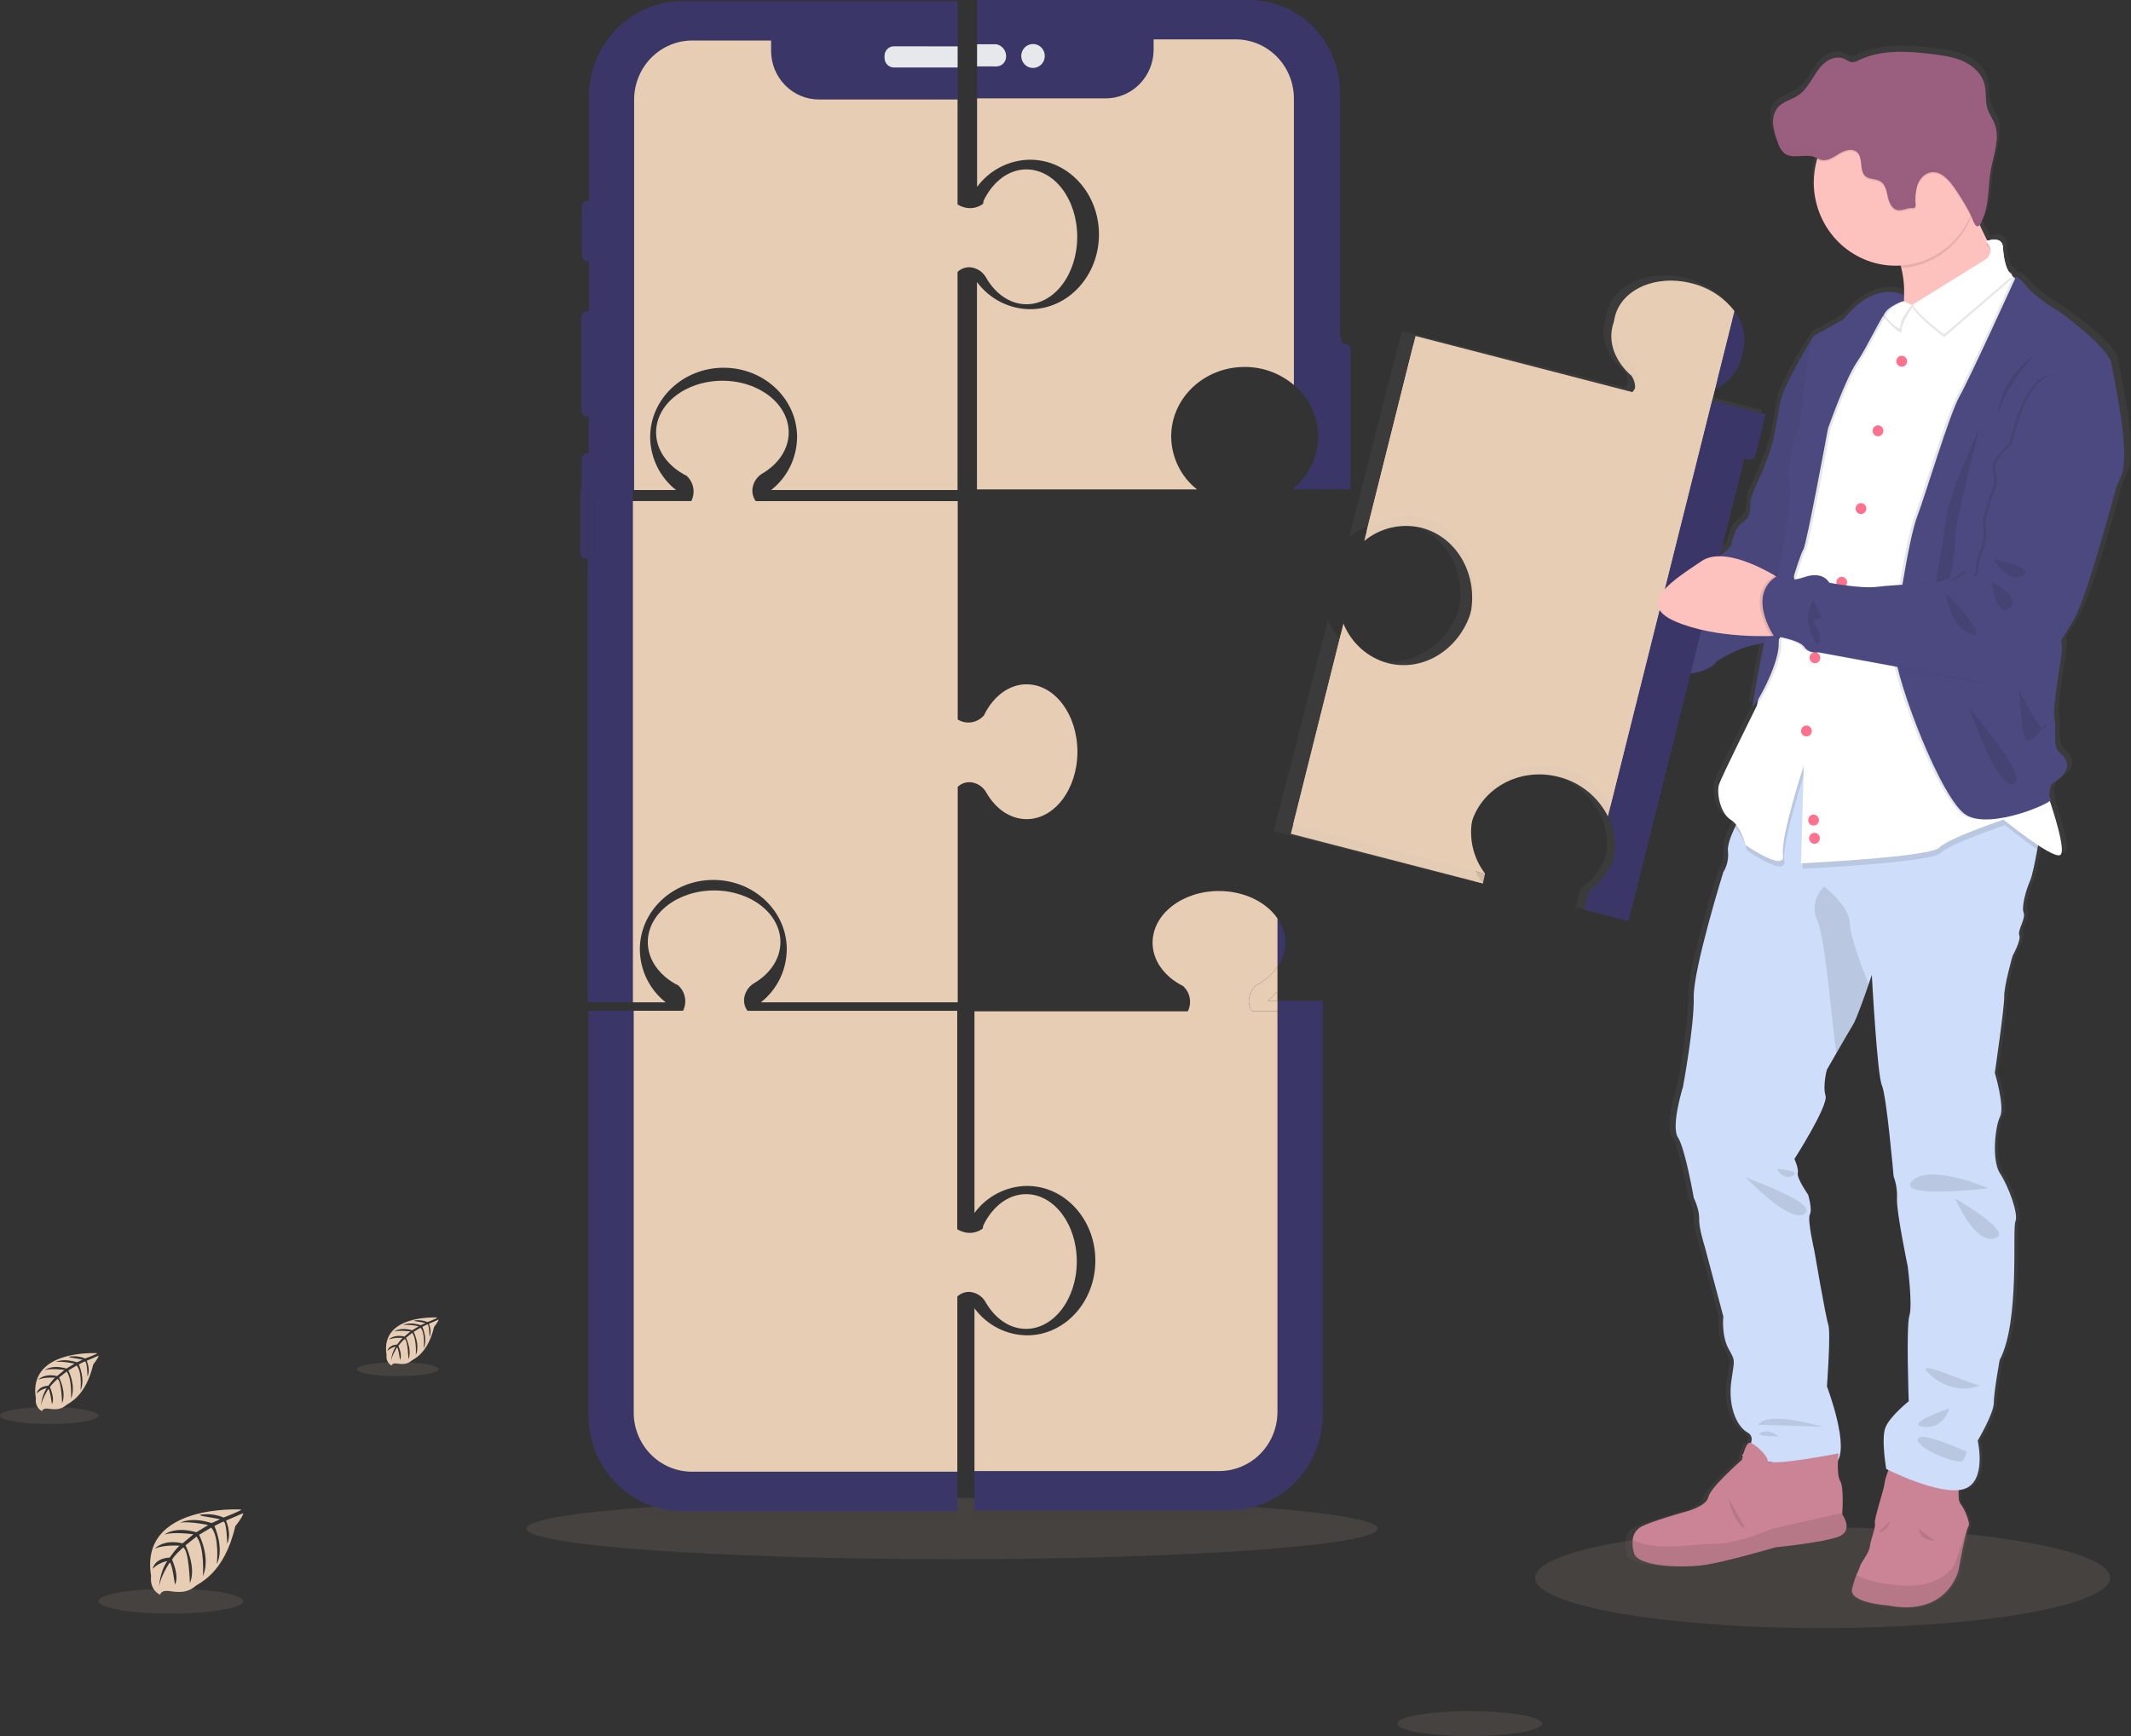 <svg fill="none" height="110" viewBox="0 0 135 110" width="135" xmlns="http://www.w3.org/2000/svg" xmlns:xlink="http://www.w3.org/1999/xlink"><rect x="0" y="0" width="135" height="110" fill="#333333" stroke="none"/><linearGradient id="a"><stop offset="0" stop-color="#808080" stop-opacity=".25"/><stop offset=".54" stop-color="#808080" stop-opacity=".12"/><stop offset="1" stop-color="#808080" stop-opacity=".1"/></linearGradient><linearGradient id="b" gradientUnits="userSpaceOnUse" x1="109.293" x2="109.293" xlink:href="#a" y1="24.366" y2="19.39"/><linearGradient id="c" gradientUnits="userSpaceOnUse" x1="45653.3" x2="45653.3" xlink:href="#a" y1="79959.6" y2="17029.2"/><path d="m115.462 103.158c10.06 0 18.214-1.427 18.214-3.187 0-1.76-8.154-3.187-18.214-3.187-10.059 0-18.213 1.427-18.213 3.187 0 1.76 8.154 3.187 18.213 3.187z" fill="#e6cdb4" opacity=".1"/><path d="m60.316 98.794c14.892 0 26.965-.869 26.965-1.94 0-1.071-12.073-1.94-26.965-1.94s-26.965.869-26.965 1.94c0 1.071 12.073 1.94 26.965 1.94z" fill="#e6cdb4" opacity=".1"/><g fill="#000" opacity=".1"><path d="m62.303 83.144c.588 1.018 1.511 1.674 2.55 1.674 1.774 0 3.217-1.912 3.217-4.273s-1.448-4.257-3.217-4.257c-.835 0-1.597.424-2.168 1.12-.217.267-.4.559-.547.871l-.031.185s-.685.595-1.618.048v-13.841h-13.286c-.107-.143-.178-.311-.206-.489-.028-.178-.013-.36.045-.53.099-.316.314-.582.599-.743 1-.598 1.647-1.536 1.647-2.593 0-1.804-1.881-3.272-4.201-3.272s-4.201 1.463-4.201 3.272c0 .849.418 1.625 1.103 2.207.262.22.549.406.855.555l.018.031c.201.198.334.456.38.736.046.281.003.569-.124.822h-5.992v25.631c0 1.612.629 3.158 1.75 4.297 1.121 1.14 2.64 1.78 4.225 1.78h17.392v-13.601c.142-.137.318-.231.509-.272s.39-.028.574.039c.309.099.569.315.726.603z" opacity=".1"/><path d="m39.942 64.133h2.081c-.506-.395-.916-.902-1.201-1.483s-.435-1.22-.44-1.869c0-2.429 2.084-4.397 4.653-4.397s4.654 1.968 4.654 4.397c-.005.649-.156 1.288-.44 1.869s-.695 1.088-1.201 1.483h12.471v-13.655c.142-.136.319-.229.51-.27.191-.041.389-.029.574.036.312.1.574.318.732.609.587 1.018 1.509 1.674 2.549 1.674 1.774 0 3.217-1.912 3.217-4.271 0-2.359-1.437-4.273-3.217-4.273-.837 0-1.598.425-2.169 1.121-.216.267-.4.559-.547.871l-.029.019c-.205.218-.478.359-.772.399-.294.04-.593-.023-.848-.179v-13.838h-12.792c-.107-.143-.178-.311-.206-.489-.028-.178-.012-.36.046-.53.099-.317.313-.583.599-.743 1-.597 1.645-1.536 1.645-2.593 0-1.804-1.88-3.272-4.199-3.272s-4.201 1.463-4.201 3.272c0 .851.418 1.625 1.102 2.207.262.22.55.407.856.556l.018.03c.201.198.334.456.38.736.046.281.003.569-.124.822h-3.702v-.701h2.733c-.505-.395-.915-.901-1.199-1.481-.284-.58-.435-1.217-.441-1.865 0-2.429 2.084-4.399 4.654-4.399 2.571 0 4.653 1.97 4.653 4.399-.006.649-.158 1.288-.443 1.869-.285.581-.697 1.087-1.204 1.482h11.813v-13.822c.142-.137.319-.231.51-.272.191-.041.39-.028.575.038.311.101.573.319.731.609.587 1.018 1.511 1.674 2.549 1.674 1.774 0 3.217-1.912 3.217-4.273s-1.437-4.271-3.217-4.271c-.837 0-1.598.424-2.169 1.12-.217.266-.4.559-.547.871l-.029.185s-.685.595-1.619.048v-12.892h-17.385c-1.585 0-3.105.64-4.225 1.78-1.121 1.14-1.75 2.686-1.75 4.297v6.579h-.09c-.093 0-.182.038-.248.104s-.103.158-.103.252v3.117c0.0.095.037.185.103.252s.155.105.248.105h.09v3.182h-.118c-.093 0-.183.038-.249.104-.066.067-.103.158-.104.253v5.951c0.0.095.038.185.104.252.066.067.155.104.249.104h.118v2.337h-.097c-.093 0-.182.038-.248.104-.066.067-.103.158-.103.252v1.917h-.077v4.039c-0.0.047.009.093.026.137.018.043.043.083.076.116s.071.059.114.077c.043.018.088.027.135.027h.104v28.102z" opacity=".1"/><path d="m85.404 22.76c0-.095-.037-.186-.103-.253-.066-.067-.155-.105-.248-.105h-.211v-.391h-.115v-15.544c0-.767-.148-1.527-.437-2.236s-.712-1.353-1.245-1.896c-.534-.543-1.167-.973-1.864-1.267-.697-.294-1.444-.445-2.199-.444h-17.236v11.843c.394-.531.903-.963 1.487-1.262.585-.299 1.229-.456 1.883-.46 2.407 0 4.359 2.121 4.359 4.736s-1.952 4.736-4.359 4.736c-.654-.004-1.299-.161-1.883-.46s-1.094-.731-1.487-1.262v13.141h13.942c-.505-.396-.915-.904-1.199-1.486-.284-.581-.434-1.22-.439-1.869 0-2.432 2.079-4.404 4.645-4.404 1.141-.006 2.247.399 3.121 1.144.48.39.868.885 1.134 1.448s.405 1.18.405 1.805c0 .625-.138 1.242-.405 1.805s-.654 1.058-1.134 1.448v.104h3.026v-.011h.562z" opacity=".1"/><path d="m80.776 63.433v-1.558c.063-.094.121-.191.173-.291.205-.38.314-.805.316-1.239-.001-.289-.049-.576-.144-.848-.084-.242-.2-.472-.345-.683-.706-1.033-2.102-1.738-3.711-1.738-2.321 0-4.201 1.463-4.201 3.272 0 .851.418 1.625 1.102 2.207.262.22.55.406.856.556l.018.03c.201.198.334.456.38.736.046.28.003.569-.124.822h-13.516v12.778c.388-.528.891-.958 1.47-1.255.579-.297 1.217-.454 1.865-.459 2.389 0 4.324 2.119 4.324 4.733 0 2.613-1.935 4.734-4.324 4.734-.648-.004-1.287-.162-1.865-.459-.579-.297-1.082-.727-1.47-1.255v10.314h15.509c.976 0 1.912-.394 2.603-1.095.691-.701 1.08-1.652 1.083-2.645v-25.386 25.369c0 .994-.388 1.948-1.08 2.651-.691.703-1.629 1.098-2.607 1.098h-15.509v2.493h16.087c1.585 0 3.105-.64 4.225-1.78 1.121-1.14 1.75-2.686 1.75-4.297v-25.534-.67h-2.866z" opacity=".1"/></g><path d="m43.832 93.251c-.978 0-1.915-.395-2.607-1.098s-1.08-1.657-1.08-2.651v-25.453h-2.866v25.626c0 1.612.629 3.158 1.75 4.297 1.121 1.14 2.64 1.78 4.225 1.78h17.392v-2.493z" fill="#3a3768"/><path d="m61.719 81.918c.312.1.574.318.731.609.588 1.018 1.511 1.674 2.549 1.674 1.774 0 3.217-1.912 3.217-4.273 0-2.361-1.442-4.263-3.211-4.263-.835 0-1.597.424-2.168 1.12-.217.267-.401.559-.547.871l-.031.185s-.685.595-1.618.048v-13.841h-13.286c-.107-.143-.178-.311-.206-.489-.028-.178-.012-.36.046-.53.099-.316.314-.582.599-.743 1-.598 1.647-1.536 1.647-2.593 0-1.804-1.881-3.272-4.201-3.272s-4.201 1.463-4.201 3.272c0 .849.418 1.625 1.103 2.207.262.22.549.406.855.555l.018.031c.201.198.334.456.38.736.046.28.003.569-.124.822h-3.125v25.458c0 .994.388 1.948 1.08 2.651.691.703 1.629 1.098 2.607 1.098h16.815v-11.1c.141-.135.315-.228.504-.269s.386-.029.568.035z" fill="#e6cdb4"/><path d="m37.229 30.999h-.455v.754h.455z" fill="#3a3768"/><path d="m40.095 30.999h-2.487v.754h2.487z" fill="#3a3768"/><path d="m37.609 30.999h-.38v.754h.38z" fill="#3a3768"/><path d="m37.124 35.395h.104v-3.643h-.46v3.286c-0.0.047.009.094.027.138.018.044.044.083.077.117.033.033.072.059.116.077.043.018.089.026.136.025z" fill="#3a3768"/><path d="m40.095 31.752h-2.487v3.286c0 .047-.009.093-.027.137-.018.043-.044.083-.076.116-.033.033-.072.059-.114.077-.043.018-.089.027-.135.027h-.028v28.115h2.867z" fill="#3a3768"/><path d="m37.229 35.395h.028c.046 0.0.092-.009.135-.027.043-.018.082-.044.114-.077.033-.033.059-.073.076-.116.018-.043.027-.09.027-.137v-3.286h-.38z" fill="#3a3768"/><path d="m40.535 60.152c0-2.429 2.084-4.397 4.653-4.397 2.569 0 4.654 1.968 4.654 4.397-.004.65-.154 1.29-.439 1.872-.284.582-.696 1.09-1.202 1.486h12.471v-13.655c.143-.136.319-.229.51-.27.191-.041.389-.029.574.036.312.1.574.318.732.609.587 1.018 1.509 1.674 2.55 1.674 1.774 0 3.217-1.912 3.217-4.271 0-2.359-1.437-4.273-3.217-4.273-.837 0-1.598.425-2.17 1.12-.216.267-.4.559-.547.871l-.029.019c-.205.218-.477.359-.772.399-.294.04-.593-.023-.848-.179v-13.838h-12.792c-.107-.143-.178-.311-.206-.489s-.012-.36.046-.53c.099-.317.313-.583.599-.743 1-.597 1.645-1.536 1.645-2.593 0-1.804-1.88-3.272-4.199-3.272s-4.201 1.463-4.201 3.272c0 .851.418 1.625 1.102 2.207.263.22.55.406.856.556l.018.03c.201.198.334.456.38.736.046.281.002.569-.124.822h-3.702v31.763h2.081c-.507-.396-.918-.904-1.202-1.486-.284-.582-.434-1.222-.439-1.872z" fill="#e6cdb4"/><path d="m37.685 29.031c0-.047-.009-.093-.027-.137s-.044-.083-.076-.116c-.033-.033-.072-.059-.114-.077-.043-.018-.088-.027-.135-.027h-.028v2.325h.38z" fill="#3a3768"/><path d="m37.291 12.721h-.077c-.046 0-.092.009-.134.027-.043.018-.081.044-.114.077-.033.033-.058.072-.076.116-.018.043-.027.09-.027.137v3.116c0.0.095.037.185.103.252.066.067.155.105.248.105h.09v-3.829z" fill="#3a3768"/><path d="m37.187 19.73c-.093 0-.183.037-.249.104-.066.067-.103.158-.104.252v5.951c0.0.095.038.185.104.252.066.067.155.104.249.104h.118v-6.665z" fill="#3a3768"/><path d="m37.305 28.726h-.1c-.093 0-.182.038-.248.104s-.103.158-.103.252v1.968h.46z" fill="#3a3768"/><path d="m37.305 6.143v6.579c.09.003.176.042.239.108.063.066.098.155.098.247v3.117c-0.0.092-.036.18-.098.246s-.148.105-.239.109v3.182h.054c.046 0 .092.009.134.027.043.018.081.044.114.077s.058.072.076.116c.018.043.027.09.027.137v5.951c0 .095-.037.185-.103.252s-.155.104-.248.104h-.057v2.337h.028c.093 0 .183.037.249.104.066.067.103.158.104.252v1.96h2.487v-24.73c0-.994.388-1.948 1.079-2.651.691-.703 1.628-1.098 2.606-1.099h4.996v.651c0 .819.32 1.604.889 2.183.569.579 1.341.904 2.146.904h8.79v-2.038h-4.046c-.157-.001-.306-.064-.417-.176-.111-.112-.174-.264-.176-.424v-.131c0-.16.063-.313.174-.426.111-.113.262-.177.419-.177h4.039v-2.87h-17.389c-1.584.001-3.103.641-4.223 1.781-1.12 1.139-1.749 2.684-1.75 4.295z" fill="#3a3768"/><path d="m37.642 16.193v-3.117c0-.092-.035-.181-.098-.247s-.149-.105-.239-.108v3.826c.09-.004.175-.042.238-.108.063-.066.098-.154.099-.245z" fill="#3a3768"/><path d="m37.713 26.038v-5.951c0-.047-.009-.093-.027-.137s-.043-.083-.076-.116c-.033-.033-.071-.059-.114-.077-.043-.018-.088-.027-.134-.027h-.057v6.665h.054c.046 0.0.092-.009.135-.026.043-.018.082-.044.115-.077s.059-.073.077-.116c.018-.043.027-.09.027-.137z" fill="#3a3768"/><path d="m41.189 27.7c0-2.429 2.084-4.399 4.654-4.399s4.653 1.97 4.653 4.399c-.006.649-.158 1.288-.443 1.869-.285.581-.697 1.087-1.204 1.482h11.812v-13.822c.142-.137.319-.231.51-.272.191-.041.39-.028.575.038.311.101.573.319.731.609.587 1.018 1.511 1.674 2.549 1.674 1.774 0 3.217-1.912 3.217-4.273s-1.437-4.271-3.217-4.271c-.837 0-1.598.424-2.17 1.12-.217.267-.4.559-.547.871l-.029.185s-.685.595-1.619.048v-6.654h-8.785c-.804-.002-1.574-.328-2.141-.907-.568-.579-.886-1.363-.886-2.18v-.651h-4.993c-.484 0-.964.097-1.411.286-.447.189-.854.465-1.196.814-.342.349-.614.762-.798 1.218s-.28.943-.279 1.436v24.73h2.657c-.505-.395-.916-.902-1.2-1.483-.284-.581-.434-1.219-.44-1.868z" fill="#e6cdb4"/><path d="m56.628 2.933c-.157 0-.308.064-.419.177-.111.113-.174.266-.174.426v.136c0.0.16.063.313.174.427.111.113.262.177.419.178h4.039v-1.339z" fill="#e6e8ec"/><path d="m83.961 21.76v9.25h1.034v-9.623h-.559c-.262 0-.475.167-.475.372z" fill="#3a3768"/><path d="m63.124 0h-1.226v2.805h1.226z" fill="#3a3768"/><path d="m63.124 4.207h-1.226v2.026h1.226z" fill="#3a3768"/><path d="m63.124 2.805h-1.226v1.402h1.226z" fill="#e6e8ec"/><path d="m85.207 21.778h-.288v9.22h.639v-8.862c0-.095-.037-.186-.103-.253-.066-.067-.155-.105-.248-.105z" fill="#3a3768"/><path d="m63.123 2.805c.326.075.613.679.613.679v.131s-.288.603-.613.592v2.026h6.924c.805-0 1.577-.326 2.146-.905.569-.579.889-1.365.889-2.183v-.651h5.209c.976.002 1.911.398 2.6 1.1.689.703 1.077 1.655 1.077 2.647v18.156c.48.39.868.885 1.134 1.448.266.563.405 1.18.405 1.805s-.138 1.242-.405 1.805-.654 1.058-1.134 1.448v.104h2.145v-9.146c0-.006.001-.012.004-.018.002-.005.006-.011.01-.015s.009-.007.015-.01c.005-.002.011-.003.017-.003h.72v-15.973c0-.767-.148-1.527-.437-2.236s-.712-1.353-1.245-1.896-1.167-.973-1.864-1.267c-.697-.294-1.444-.445-2.199-.444h-16.162v2.805zm2.32-.014c.147 0 .292.044.414.128s.218.202.275.341.071.291.043.438c-.029.147-.1.282-.204.389-.104.106-.237.178-.382.208-.145.029-.295.014-.431-.043-.136-.057-.253-.155-.335-.28s-.126-.272-.126-.422c0-.201.079-.394.219-.537.14-.142.33-.222.528-.222z" fill="#3a3768"/><path d="m65.261 10.12c2.407 0 4.359 2.121 4.359 4.736s-1.952 4.736-4.359 4.736c-.654-.004-1.299-.161-1.883-.46s-1.094-.731-1.487-1.262v13.141h13.942c-.505-.396-.915-.904-1.199-1.486-.284-.581-.434-1.22-.439-1.869 0-2.433 2.079-4.404 4.645-4.404 1.143-.008 2.252.398 3.129 1.145v-18.156c0-.993-.387-1.945-1.077-2.647-.689-.703-1.625-1.098-2.601-1.1h-5.209v.651c0 .819-.32 1.604-.889 2.183-.569.579-1.341.905-2.146.905h-8.149v5.61c.393-.531.9-.962 1.484-1.261.583-.299 1.226-.457 1.879-.462z" fill="#e6cdb4"/><path d="m63.123 4.207c.157 0.0.309-.061.423-.171.114-.11.182-.261.19-.421v-.131c-.018-.165-.087-.32-.197-.442-.11-.122-.256-.205-.416-.238h-.153v1.402z" fill="#e6e8ec"/><path d="m65.562 4.296c.407-.067.683-.457.617-.871-.066-.414-.449-.695-.856-.627-.407.067-.683.457-.617.871.066.414.449.695.856.627z" fill="#e6e8ec"/><path d="m80.929 62.81v-1.558c.318-.445.489-.981.489-1.53 0-.55-.171-1.085-.489-1.53z" fill="#3a3768"/><path d="m83.795 63.411h-2.867v.67h2.867z" fill="#3a3768"/><path d="m79.772 62.318c-.286.161-.5.427-.599.743-.058.17-.074.353-.046.531.028.178.099.346.207.49h1.595v-.67h-.613c.222-.181.427-.382.613-.602v-1.558c-.305.436-.7.8-1.157 1.066z" fill="#e6cdb4"/><path d="m80.313 63.412h.613v-.602c-.185.219-.391.421-.613.602z" fill="#e6cdb4"/><path d="m81.418 59.725c-.004-.549-.174-1.084-.489-1.53v3.059c.314-.446.484-.98.489-1.529z" fill="#3a3768"/><path d="m83.795 64.082v25.542c0 1.612-.629 3.158-1.75 4.297-1.121 1.14-2.64 1.78-4.225 1.78h-16.087v-2.493h15.509c.978 0 1.915-.395 2.607-1.098.691-.703 1.08-1.657 1.08-2.651v-25.377z" fill="#3a3768"/><path d="m79.173 63.061c.099-.317.313-.583.599-.743.457-.265.852-.628 1.157-1.064v-3.059c-.706-1.033-2.102-1.738-3.711-1.738-2.321 0-4.201 1.463-4.201 3.272 0 .851.418 1.625 1.102 2.207.262.22.55.406.856.556l.018.03c.201.198.334.456.38.736.046.28.003.568-.124.822h-13.516v12.778c.388-.528.891-.958 1.47-1.255.579-.297 1.217-.455 1.865-.459 2.389 0 4.324 2.119 4.324 4.732 0 2.613-1.935 4.734-4.324 4.734-.648-.004-1.287-.162-1.865-.459-.579-.297-1.082-.727-1.47-1.255v10.314h15.509c.976 0 1.912-.394 2.603-1.095.691-.701 1.081-1.652 1.083-2.645v-25.389h-1.59c-.108-.143-.18-.311-.209-.489-.029-.178-.014-.361.044-.531z" fill="#e6cdb4"/><path d="m108.323 24.366c.855-.391 1.487-1.05 1.703-1.895.027-.102.046-.207.059-.312.038-.097.071-.197.098-.298.216-.848-.022-1.725-.586-2.475l-1.12 4.363z" fill="url(#b)"/><path d="m134.176 22.727c-.175-1.042-3.411-3.3-3.411-3.3s-1.429-.779-2.186-1.68c-.484-.574-.636-.567-.682-.489-.031-.02-.067-.033-.104-.036-.031-.022-.06-.042-.087-.065.004-.044-.005-.088-.027-.127-.022-.038-.055-.069-.095-.087-.036-.022-.073-.05-.11-.076-.245-.419-.332-1.013-.361-1.53-.037-.653-.766-.489-1.016-.416-.172-.327-.339-.667-.497-1.007.07-.11.128-.228.174-.351.45-.996.352-2.138.548-3.191.141-.762.435-1.558.377-2.3 0-.017 0-.036 0-.055v.011c-.016-.186-.058-.368-.124-.542-.13-.333-.357-.623-.46-.968-.164-.503-.06-1.058-.196-1.568-.17-.645-.706-1.144-1.313-1.429s-1.282-.383-1.947-.467c-1.663-.212-3.429-.338-4.946.372-.139.084-.298.127-.459.126-.15-.042-.292-.109-.42-.198-.408-.206-.92-.075-1.284.199-.365.274-.613.67-.854 1.053-.24.383-.504.779-.881 1.03-.442.301-1.028.402-1.378.807-.157.192-.256.426-.285.673 0 0 0-.008 0-.011-.002.03-.002.059 0 .089v.072.058.198c.049.381.148.753.295 1.106.071.264.21.504.402.695.533.441 1.379.025 2.022.271.057.02.11.047.164.072 0 .025-.017.05-.024.076-.138.476-.208.97-.207 1.466 0 2.926 2.388 5.298 5.334 5.298.111 0 .22 0 .328-.012.016.058.033.117.046.173.164.647.216 1.317.154 1.982l-.033-.29c-.071-.035-.146-.064-.222-.086-.213-.072-.437-.107-.662-.103-.724-.009-1.815.287-2.98 1.724 0 0-1.486.84-1.922 1.042-.036.022-.065.055-.082.093s-1.987 3.053-2.192 4.214-.46 2.493-.46 2.493-.496 1.505-.816 2.172c-.321.667-.613 1.303-.641 1.593-.027.29.117.926-.496 1.331-.613.405-.766 1.505-.766 1.505s-.307.293-.74.664h-.016l1.602-6.244.286.073c.069.017.141.014.207-.009.067-.023.126-.066.17-.122.03-.038.051-.082.063-.129l.323-1.265.13-.503.026-.103.189-.734-.638-.156-.746-.189-2.108-.541.184-.717.153-.608.964-3.762.153-.606c-.613-.807-1.589-1.463-2.788-1.767-2.314-.584-4.554.366-5.004 2.122-.027.102-.047.207-.06.312-.039.096-.071.195-.097.296-.078.305-.098.622-.061.935.006.051.014.103.023.156.092.485.293.942.587 1.335.207.281.447.535.715.756l.011.034c.114.189.183.402.201.623v.097c-.052.094-.113.182-.184.262l-14.135-3.573-.153.606-3.184 12.443c.415-.325.881-.575 1.379-.74.196-.066.395-.118.598-.156l.072-.013c.57-.094 1.153-.07 1.713.072 1.786.452 3.021 1.999 3.251 3.819.03.23.043.462.038.694-.004.296-.035.59-.092.88-.766 2.365-3.119 3.795-5.405 3.216-.641-.164-1.235-.477-1.738-.913s-.899-.985-1.158-1.603l-.153.608-3.285 12.77 12.519 3.166.135-.612h.02c-.371-.467-.64-1.009-.789-1.59-.149-.581-.175-1.187-.075-1.779 0-.02.012-.039.02-.059.015-.045.032-.089.049-.132.086-.213.188-.419.306-.616.061-.101.126-.2.195-.295.043-.059.087-.117.133-.173.22-.272.472-.515.749-.726l.089-.065c.101-.073.205-.143.306-.209.063-.037.127-.075.192-.109.741-.398 1.57-.599 2.408-.584.403.005.804.058 1.195.156 1.208.295 2.263 1.041 2.955 2.09.092.141.176.286.252.436.225.445.372.927.433 1.424.048.397.038.798-.03 1.192-.298.872-.867 1.62-1.621 2.133l-.154.586h.017l-.023.017-.153.584 2.859.723 4.049-15.747c1.093-.129 1.652-.623 1.652-.695s1.313-.812 2.041-1.014c.361-.1.78-.171 1.112-.243-.392 1.981-.766 3.896-.732 4.008.01.044.081-.025.188-.174-.01.058-.015.116-.014.174 0 .03.042.008.095-.053l-.007.037s-2.274 4.474-2.452 4.987c-.177.513.043 1.825.743 2.26.136.087.257.196.359.323l-.083.167c-.26.538-.492 1.136-.45 1.508.054.471-.054.947-.307 1.346 0 0-1.968 6.188-1.924 7.969s-.7 5.689-.7 5.689-.809 2.518-.328 3.235c.481.717 1.028 3.844 1.028 3.844s.372.717.349 1.325c-.023.608.351 1.714.351 1.714l1.226 4.494s-.132 1.195.328 2.041c.459.846.415.586.196 2.063-.219 1.477.263 2.844 1.049 3.272.307.168.322.425.227.676-.201-.079-.368.343-.467.684l-.101.098.067.017c-.043.156-.067.287-.067.287s-2.055 1.738-2.187 2.367c-.131.63-1.575.955-1.575.955s-2.186.608-2.757.912c-.164.076-.306.193-.411.341-.106.148-.173.321-.193.502-.026.286.001.575.08.851.217.89 3.278.977 4.749.739 1.471-.238 4.503-1.108 4.503-1.108s3.193-.312 4.137-.695c.943-.383.196-1.39.196-1.39s0-.033 0-.093c.023-.363.089-1.68-.138-2.026-.17-.268-.166-.935-.141-1.359.639-1.169-.732-4.675-.732-4.675s.262-3.428.087-3.93-.919-4.756-.919-4.756-.46-1.932-.284-2.258-.11-1.261-.11-1.261-.749-1.039-.682-1.367c.067-.327-.219-.912-.219-.912s2.231-3.388 2.033-4.017c-.198-.629.089-1.65.089-1.65s.28-.48.613-1.055c.413-.704.919-1.547 1.085-1.811.214-.335.73-1.761 1.018-2.582.123-.349.206-.589.206-.589s.349 6.389.655 7.036c.307.647.766 5.798.766 5.798.17.457.245.945.22 1.434-.043.802.7 4.299.7 4.299s.328 2.475.109 3.126c-.22.651-.043 5.454-.043 5.454s-1.203.935-1.51 1.65c-.306.715.043 2.671.043 2.671l.141.067c-.112.272-.196.555-.249.845-.043.413-.701 2.281-.635 2.542.066.26-.283 1.064-.328 1.476-.044.411-.589 1.021-.634 1.239-.069.195-.149.386-.24.572-.119.285-.214.581-.284.881-.219.914 2.383 1.065 2.383 1.065 3.848.717 4.548-2.215 4.548-2.215s.481-2.606.656-2.805c.022-.037.035-.078.04-.121.005-.043.001-.086-.011-.127-.1-.443-.288-.861-.554-1.226-.123-.145-.131-.517-.111-.851.112-.011.222-.032.33-.062 1.552-.455.919-3.084.919-3.084s1.049-1.736 1.049-2.409c0-.673.373-2.736.373-2.736 1.334-2.433.809-8.338 1.028-8.817s-.46-2.258-1.007-3.062-.328-2.975 0-3.604c.328-.63-.328-2.805-.328-2.805s.635-4.207.613-4.865c-.021-.658.547-2.584.547-2.584s.569-.999.437-1.303c-.132-.304.436-1.091.285-1.434-.152-.343.13-1.412.415-2.041.146-.323.326-1.211.46-2.001.015-.087.03-.174.044-.26.637.41 1.226.715 1.434.633.391-.156-.231-2.182-.657-3.444.073-.056.104-.098.073-.117-.262-.174.029-.957.029-.957 1.546-.926 1.021-1.621.526-2.026-.495-.405-.175-1.558-.322-2.026s.176-2.576.438-4.111c.055-.334.052-.674-.007-1.007.28-.435.57-.89.824-1.31.873-1.448 2.739-8.338 2.739-8.338l-.012-.036c.183-.366.319-.664.392-.862.566-1.496-.484-6.015-.658-7.061zm-13.587-3.967.04-.019v.033zm-8.483 73.918c-.096.001-.19-.018-.278-.056z" fill="url(#c)"/><path d="m95.908 42.456c1.261.486 4.192.539 5.494.539h.641l.835-1.73-.835-1.441s-.766-.215-1.784-.402c-1.501-.274-3.556-.489-4.535.128-1.642 1.033-1.458 2.272.184 2.906z" fill="#fec2be"/><path d="m101.401 42.995h.64l.835-1.73-.833-1.441s-.766-.215-1.784-.402c.826.617 2.812 1.96 1.142 3.573z" fill="#000" opacity=".1"/><path d="m115.231 21.766-.368-.433s-1.898 3.054-2.097 4.207-.46 2.478-.46 2.478-.481 1.499-.793 2.161c-.313.662-.595 1.296-.622 1.585-.028.288.113.922-.483 1.326s-.735 1.499-.735 1.499-2.155 2.132-3.288 2.182c-1.134.05-4.391.634-4.278 1.211s-1.359.921-1.955 1.066c-.596.145 3.83 1.87 1.247 4.092 0 0 1.643.346 1.813.748.17.402 1.898-.229 1.898-.229s.369-.894 1.644-.952c1.275-.058 1.926-.634 1.926-.72s1.274-.807 1.991-1.008c.718-.201 1.643-.288 1.672-.491.029-.203 4.25-18.729 4.25-18.729z" fill="#4c4981"/><path d="m115.231 21.766-.368-.433s-1.898 3.054-2.097 4.207-.46 2.478-.46 2.478-.481 1.499-.793 2.161c-.313.662-.595 1.296-.622 1.585-.028.288.113.922-.483 1.326s-.735 1.499-.735 1.499-2.155 2.132-3.288 2.182c-1.134.05-4.391.634-4.278 1.211s-1.359.921-1.955 1.066c-.596.145 3.83 1.87 1.247 4.092 0 0 1.643.346 1.813.748.17.402 1.898-.229 1.898-.229s.369-.894 1.644-.952c1.275-.058 1.926-.634 1.926-.72s1.274-.807 1.991-1.008c.718-.201 1.643-.288 1.672-.491.029-.203 4.25-18.729 4.25-18.729z" fill="#000" opacity=".05"/><path d="m119.644 101.73c3.739.714 4.42-2.205 4.42-2.205s.467-2.593.637-2.788c.021-.037.035-.078.04-.12.005-.042.001-.085-.011-.126-.098-.44-.281-.855-.539-1.222-.233-.281-.043-1.448-.043-1.448l-4.334-1.124s-.383.885-.425 1.296c-.041.411-.68 2.269-.613 2.529.068.26-.275 1.058-.318 1.469s-.573 1.016-.613 1.231c-.067.195-.145.385-.235.57-.115.284-.207.578-.275.877-.219.907 2.309 1.058 2.309 1.058z" fill="#ca8496"/><path d="m119.644 101.73c3.739.714 4.42-2.205 4.42-2.205s.467-2.593.637-2.788c.021-.037.035-.078.04-.12.005-.042.001-.085-.011-.126l-.901 2.624s-.743 1.577-3.505 1.341c-1.572-.136-2.346-.432-2.721-.663-.115.285-.207.578-.276.878-.211.908 2.317 1.059 2.317 1.059z" fill="#000" opacity=".1"/><path d="m122.555 97.624s-.935.022-.999-.756z" fill="#000" opacity=".1"/><path d="m93.481 55.209.593.154-.13.612-.55-.142z" fill="#e6cdb4"/><path d="m93.481 55.209.593.154-.13.612-.55-.142z" fill="#000" opacity=".1"/><path d="m111.078 26.695-.182.731.619.16.183-.731z" fill="#3a3768"/><path d="m108.299 25.975-.183.731 2.053.531.183-.731z" fill="#3a3768"/><path d="m110.351 26.508-.183.731.726.188.183-.731z" fill="#3a3768"/><path d="m108.331 25.88c-.049.023-.097.048-.144.069l.119.031-.184.731-.908-.235c-.069-.166-.097-.346-.08-.525.016-.179.076-.351.173-.501.173-.284.448-.488.766-.57.195-.057.385-.129.569-.215z" fill="#e6cdb4"/><path d="m110.498 29.036.278.073c.044.012.091.014.137.007s.09-.022.129-.046c.04-.024.075-.056.102-.094.028-.038.048-.081.059-.126l.31-1.259-.613-.156z" fill="#3a3768"/><path d="m110.287 22.777c-.211.842-.826 1.498-1.656 1.886l1.088-4.348c.551.747.782 1.621.568 2.462z" fill="#3a3768"/><path d="m110.112 28.936c-.089-.024-.167-.082-.214-.164s-.061-.178-.038-.27l.315-1.261-2.053-.531-6.261 25.017c.455.901.57 1.941.325 2.923-.246.982-.836 1.839-1.66 2.409l-.146.583 2.778.725 7.341-29.326z" fill="#3a3768"/><path d="m109.86 28.503c-.023.092-.009.189.038.27s.124.14.214.164l.386.1.402-1.605-.725-.189z" fill="#3a3768"/><path d="m107.306 25.449c.174-.283.448-.487.766-.57.194-.057.383-.129.567-.215l1.089-4.348c-.682-.881-1.637-1.501-2.71-1.758-2.248-.583-4.427.363-4.863 2.111-.207.824.01 1.68.533 2.415.2.279.433.532.694.753l.011.034c.147.243.214.528.19.812-.023.284-.136.554-.322.768l-13.737-3.558-3.099 12.385c.503-.414 1.093-.705 1.724-.849s1.286-.139 1.915.017c2.315.6 3.677 3.14 3.043 5.672s-3.018 4.101-5.333 3.509c-.627-.168-1.208-.482-1.696-.916-.488-.434-.871-.978-1.118-1.588l-3.182 12.709 12.168 3.149c-.395-.509-.67-1.104-.805-1.738-.135-.634-.126-1.291.026-1.921.59-2.353 3.086-3.74 5.577-3.095.665.166 1.287.474 1.825.905s.978.974 1.292 1.593l6.262-25.017-.899-.235c-.071-.165-.1-.345-.086-.524.015-.179.073-.352.169-.503z" fill="#e6cdb4"/><path d="m108.304 25.98.027-.1c-.048.023-.095.048-.144.07z" fill="#e6cdb4"/><g fill="#000" opacity=".1"><path d="m111.082 26.7-.724-.189-2.052-.531.026-.1.307-1.217c-.184.086-.374.158-.569.215-.318.082-.593.286-.766.57-.045.078-.083.161-.113.246.03-.085.067-.168.112-.246.174-.283.448-.487.766-.57.194-.057.383-.129.566-.215l1.09-4.348c-.682-.881-1.638-1.501-2.711-1.758-2.247-.583-4.426.363-4.862 2.111-.207.824.01 1.68.533 2.415.2.279.433.532.694.753l.011.034c.147.243.214.528.19.812-.023.284-.136.554-.322.768l-13.737-3.558-3.099 12.385c.503-.414 1.093-.705 1.725-.85.632-.144 1.288-.138 1.917.018 2.315.6 3.677 3.14 3.043 5.672s-3.018 4.101-5.333 3.509c-.627-.168-1.208-.482-1.696-.916-.488-.434-.871-.978-1.118-1.588l-3.182 12.709 12.168 3.149c-.395-.509-.67-1.104-.805-1.738-.135-.634-.126-1.291.026-1.921.59-2.353 3.086-3.74 5.577-3.095.665.166 1.287.474 1.825.905s.978.974 1.292 1.593c.456.901.571 1.941.326 2.923-.246.982-.836 1.839-1.66 2.409l-.146.583 2.778.725 7.34-29.326.278.073c.045.012.091.014.137.008s.09-.022.129-.047c.04-.024.075-.056.102-.093.028-.038.048-.081.059-.126l.31-1.265.182-.731zm-2.825-.779c-.023.011-.046.023-.069.033zm-1.042.559.909.235z" opacity=".1"/><path d="m110.287 22.777c.21-.841-.022-1.714-.568-2.462l-1.088 4.348c.835-.388 1.449-1.046 1.656-1.886z" opacity=".1"/></g><path d="m111.229 26.092-.183.731.619.16.183-.731z" fill="#3a3768"/><path d="m108.449 25.373-.183.731 2.054.532.183-.731z" fill="#3a3768"/><path d="m110.502 25.903-.183.731.726.188.183-.731z" fill="#3a3768"/><path d="m108.482 25.276-.144.07.118.03-.182.736-.909-.235c-.07-.165-.098-.346-.082-.525.016-.179.076-.352.174-.502.174-.283.448-.488.766-.57.194-.057.384-.129.567-.215z" fill="#e6cdb4"/><path d="m110.649 28.433.278.072c.045.012.093.015.139.009.046-.006.091-.022.131-.046s.075-.056.103-.094.048-.081.059-.128l.316-1.259-.613-.156z" fill="#3a3768"/><path d="m110.44 22.175c-.21.84-.824 1.496-1.656 1.884l1.089-4.348c.549.747.78 1.621.567 2.464z" fill="#3a3768"/><path d="m110.264 28.332c-.045-.012-.087-.032-.123-.06-.037-.028-.068-.063-.092-.104-.023-.04-.039-.085-.045-.132-.007-.046-.004-.094.007-.139l.307-1.259-2.044-.528-6.26 25.014c.456.901.572 1.941.326 2.923s-.836 1.839-1.661 2.408l-.145.583 2.779.72 7.339-29.326z" fill="#3a3768"/><path d="m110.011 27.898c-.011.045-.014.093-.007.139.006.046.022.091.045.132s.055.076.091.104c.037.028.079.049.124.06l.385.1.404-1.607-.726-.187z" fill="#3a3768"/><path d="m107.457 24.843c.174-.283.448-.488.766-.57.194-.057.384-.129.567-.215l1.088-4.348c-.681-.881-1.636-1.5-2.709-1.758-2.249-.581-4.426.363-4.864 2.113-.205.823.011 1.678.535 2.414.2.279.433.533.694.754l.01.033c.147.243.214.528.19.812-.023.284-.136.554-.321.768l-13.739-3.556-3.104 12.384c.504-.415 1.095-.706 1.727-.85s1.289-.137 1.919.02c2.313.598 3.677 3.138 3.043 5.672s-3.02 4.1-5.341 3.502c-.626-.169-1.206-.483-1.694-.918-.487-.435-.87-.978-1.116-1.588l-3.181 12.709 12.166 3.151c-.394-.51-.669-1.104-.804-1.738s-.125-1.291.027-1.921c.588-2.355 3.086-3.74 5.577-3.095.666.166 1.29.475 1.828.907.539.432.979.978 1.292 1.598l6.26-25.014-.909-.235c-.07-.166-.098-.348-.082-.528.016-.18.076-.353.174-.504z" fill="#e6cdb4"/><path d="m108.456 25.377.025-.101c-.048.023-.095.048-.143.07z" fill="#e6cdb4"/><path d="m106.304 72.081c.459.712.998 3.826.998 3.826s.362.712.341 1.318c-.022.606.34 1.714.34 1.714l1.19 4.474s-.129 1.189.319 2.026c.447.837.403.583.191 2.052-.211 1.47.255 2.831 1.019 3.272.765.441-.34 1.448-.34 1.448s4.888 1.34 5.908.519-.532-4.885-.532-4.885.256-3.414.086-3.911-.893-4.732-.893-4.732-.446-1.925-.276-2.249c.17-.324-.106-1.247-.106-1.247s-.723-1.038-.658-1.362c.064-.324-.213-.907-.213-.907s2.163-3.381 1.971-4.016c-.191-.634.085-1.642.085-1.642l.603-1.05c.403-.701.89-1.541 1.054-1.803.209-.333.711-1.752.992-2.57l.199-.586s.34 6.355.637 7.003c.297.648.743 5.766.743 5.766.166.456.238.941.213 1.426-.043.799.68 4.279.68 4.279s.319 2.464.106 3.117c-.213.653-.043 5.426-.043 5.426s-1.169.935-1.466 1.643c-.297.707.043 2.649.043 2.649s3.4 1.73 4.903 1.276.891-3.07.891-3.07 1.021-1.728 1.021-2.398c0-.67.371-2.716.371-2.716 1.296-2.42.786-8.298.998-8.773.213-.475-.447-2.249-.977-3.048s-.319-2.961 0-3.584c.319-.623-.328-2.791-.328-2.791s.613-4.193.595-4.842c-.019-.648.531-2.571.531-2.571s.552-.994.425-1.298c-.128-.304.424-1.08.275-1.426-.148-.346.129-1.403.405-2.026.141-.321.317-1.206.46-1.99.13-.746.226-1.402.226-1.402l-3.507-2.875-8.754-2.337-3.293-1.08-3.209 5.142c-.227.375-.435.761-.624 1.158-.253.534-.478 1.13-.438 1.501.053.468-.052.941-.297 1.34 0 0-1.914 6.158-1.871 7.932.043 1.773-.68 5.661-.68 5.661s-.786 2.506-.314 3.221z" fill="#ceddf9"/><path d="m119.244 21.982c.134-.056 9.378-3.939 8.104-4.711-.755-.458-1.685-2.4-2.322-3.919-.445-1.061-.746-1.917-.746-1.917s-7.419-1.34-4.764 3.285c.419.709.734 1.477.936 2.278.757 3.151-1.147 4.926-1.208 4.983z" fill="#fec2be"/><path d="m119.516 14.72c.419.709.734 1.477.936 2.278.942-.067 1.847-.393 2.619-.945.772-.552 1.381-1.307 1.762-2.185.073-.168.138-.34.193-.516-.445-1.061-.746-1.917-.746-1.917s-7.419-1.34-4.764 3.285z" fill="#000" opacity=".1"/><path d="m114.905 11.565c0 1.334.498 2.619 1.393 3.594.895.976 2.12 1.57 3.428 1.663 1.309.093 2.604-.322 3.623-1.161 1.02-.839 1.688-2.041 1.871-3.362.183-1.321-.133-2.664-.885-3.757s-1.883-1.856-3.166-2.134c-1.283-.278-2.622-.051-3.747.635-1.125.686-1.952 1.781-2.315 3.063-.134.475-.202.966-.202 1.46z" fill="#fec2be"/><path d="m109.904 52.424c.542.502.751 1.457.751 1.457s2.551 1.772 2.381.648c-.17-1.124 1.317-5.663 1.317-5.663l-.17 6.182s8.159-.39 8.755-.994 4.08-1.764 4.08-1.764 1.072.871 2.047 1.532c.13-.746.226-1.403.226-1.403l-3.507-2.875-8.754-2.337-3.293-1.08-3.209 5.142c-.227.374-.435.759-.624 1.155z" fill="#000" opacity=".1"/><path d="m109.636 51.936c.68.432.934 1.599.934 1.599s2.55 1.772 2.38.648 1.317-5.663 1.317-5.663l-.17 6.182s8.16-.386 8.753-.994c.593-.608 4.08-1.772 4.08-1.772s3.018 2.464 3.57 2.247-.977-4.408-.977-4.408l-1.571-24.551s.425-7.305-.213-7.566c-.098-.041-.189-.098-.268-.17-.42-.383-.545-1.163-.582-1.817-.041-.779-1.062-.39-1.062-.39l.595.779-5.266 3.257-.046.028c-.205-.11-.417-.207-.633-.291-.46-.182-1.086-.354-1.492-.184-.227.117-.42.294-.558.511-.3.459-.541.956-.717 1.477l-1.907 3.283s-.978 4.363-.978 4.539-.297 4.15-.637 4.581c-.34.432-.681 2.593-.553 3.241.127.648-.213 3.07-.213 3.07-1.402 1.167-2.124 5.142-2.124 5.142s-2.215 4.457-2.39 4.971c-.175.514.048 1.823.728 2.249z" fill="#fff"/><path d="m121.156 19.489c.516.779 2.008 1.87 2.008 1.87l4.307-3.701c-.42-.383-.545-1.163-.582-1.819-.041-.779-1.062-.388-1.062-.388l.124.156c.059.078.102.167.125.263.022.096.025.195.008.291-.018.097-.055.188-.11.269-.055.081-.126.149-.208.2z" fill="#000" opacity=".1"/><path d="m121.156 19.317c.516.779 2.008 1.87 2.008 1.87l4.307-3.701c-.42-.383-.545-1.163-.582-1.817-.041-.779-1.062-.39-1.062-.39l.124.156c.059.077.102.167.125.262.022.095.025.195.008.291-.018.097-.055.188-.11.269s-.126.149-.208.2z" fill="#fff"/><path d="m119.164 19.899c.556.676 1.345 1.444 1.308 1.06-.036-.385.471-1.234.794-1.614-.505-.163-1.049-.147-1.544.044-.228.117-.42.293-.558.511z" fill="#000" opacity=".1"/><path d="m119.08 19.639c.556.678 1.343 1.444 1.307 1.061-.037-.383.418-1.008.741-1.389-.459-.182-1.085-.354-1.492-.182-.227.116-.419.292-.556.51z" fill="#fff"/><path d="m120.472 23.236c.188 0 .341-.155.341-.346 0-.191-.153-.346-.341-.346-.187 0-.34.155-.34.346 0 .191.153.346.34.346z" fill="#ff718d"/><path d="m117.894 32.572c.188 0 .34-.155.34-.346 0-.191-.152-.346-.34-.346s-.34.155-.34.346c0 .191.152.346.34.346z" fill="#ff718d"/><path d="m114.977 42.024c.188 0 .34-.155.34-.346 0-.191-.152-.346-.34-.346s-.34.155-.34.346c0 .191.152.346.34.346z" fill="#ff718d"/><path d="m114.891 52.31c.188 0 .34-.155.34-.346s-.152-.346-.34-.346-.34.155-.34.346.152.346.34.346z" fill="#ff718d"/><path d="m118.971 27.644c.188 0 .34-.155.34-.346 0-.191-.152-.346-.34-.346s-.34.155-.34.346c0 .191.152.346.34.346z" fill="#ff718d"/><path d="m116.676 37.24c.188 0 .34-.155.34-.346s-.152-.346-.34-.346-.34.155-.34.346.152.346.34.346z" fill="#ff718d"/><path d="m114.438 46.663c.187 0 .34-.155.34-.346 0-.191-.153-.346-.34-.346-.188 0-.341.155-.341.346 0 .191.153.346.341.346z" fill="#ff718d"/><path d="m114.948 53.463c.188 0 .34-.155.34-.346 0-.191-.152-.346-.34-.346s-.34.155-.34.346c0 .191.152.346.34.346z" fill="#ff718d"/><path d="m127.471 17.696s-.057-.519.679.376c.735.894 2.125 1.671 2.125 1.671s3.145 2.249 3.315 3.285 1.189 5.534.651 7.031c-.537 1.498-4.65 8.675-4.65 8.675s1.073 1.298.823 2.825c-.25 1.527-.567 3.631-.426 4.092.141.461-.17 1.613.307 2.017.476.404.991 1.091-.511 2.016 0 0-.283.779-.029.952.255.173-3.767 1.959-5.362 1.008-1.595-.951-4.443-8.558-4.504-10.258-.062-1.7.877-7.324 1.388-8.645.51-1.321 2.04-6.484 2.692-7.636.651-1.152 3.502-7.408 3.502-7.408z" fill="#000" opacity=".1"/><path d="m127.64 17.696s-.057-.519.68.376c.737.894 2.125 1.671 2.125 1.671s3.145 2.249 3.315 3.285 1.189 5.534.652 7.031c-.538 1.498-4.647 8.675-4.647 8.675s1.072 1.298.822 2.825c-.249 1.527-.567 3.631-.426 4.092.141.461-.17 1.613.307 2.017.476.404.991 1.091-.51 2.016 0 0-.284.779-.029.952.254.173-3.768 1.959-5.363 1.008-1.595-.951-4.443-8.558-4.504-10.258s.878-7.324 1.388-8.645c.51-1.321 2.041-6.484 2.692-7.636s3.498-7.408 3.498-7.408z" fill="#4c4981"/><path d="m128.773 22.602s-2.436 2.738-2.351 4.553c0 0-.028-2.941 2.351-4.553z" fill="#000" opacity=".1"/><path d="m125.403 27.098c0 .086-1.644 6.309-1.558 7.089.085.779-.483 3.082-.483 3.082l-.766-.201s.594-3.199.708-4.38c.113-1.181 2.099-5.59 2.099-5.59z" fill="#000" opacity=".1"/><path d="m124.75 44.848c.057.086 3.882 4.494 2.805 4.812s-2.805-4.812-2.805-4.812z" fill="#000" opacity=".1"/><path d="m127.896 43.72c.084.058 1.532 3.17 1.699 2.337.167-.832-1.246 2.277-1.473-.028z" fill="#000" opacity=".1"/><path d="m120.552 18.683s-1.579-.98-3.564 1.527c0 0-1.444.835-1.869 1.038-.424.203-.907 5.562-.907 5.562s-.934 2.305-.68 3.631-.735 5.878-.735 5.878-1.646 8.181-1.591 8.415c.055.234 1.672-2.565 1.644-3.949-.027-1.384 1.359-5.705 1.558-5.965.2-.26 1.559-7.664 1.559-7.664s1.104-3.142 1.812-4.179c.708-1.038 1.587-2.997 1.955-3.343.265-.233.56-.427.878-.577z" fill="#000" opacity=".1"/><path d="m120.572 18.683s-1.771-.98-3.754 1.527c0 0-1.446.835-1.87 1.038-.425.203-.907 5.562-.907 5.562s-.935 2.305-.681 3.631c.255 1.326-.735 5.878-.735 5.878s-1.644 8.184-1.587 8.415c.056.231 1.671-2.565 1.644-3.949-.028-1.384 1.359-5.705 1.558-5.965s1.563-7.664 1.563-7.664 1.104-3.142 1.812-4.179c.708-1.038 1.587-2.997 1.955-3.343.368-.346 1.048-.577 1.048-.577z" fill="#4c4981"/><path d="m112.795 36.691s-3.371-2.247-5.001-1.137-4.29 2.68-1.671 3.818c2.618 1.137 6.246.919 6.246.919z" fill="#fec2be"/><g fill="#000"><path d="m115.139 58.377c.503 1.091.919 6.604 1.198 8.351.403-.701.89-1.541 1.054-1.803.209-.334.711-1.752.992-2.57-.321-.792-1.205-3.061-1.205-3.896 0-1.016-1.614-2.291-1.614-2.291s-1.019.912-.425 2.208z" opacity=".1"/><path d="m125.976 75.299s-3.74-1.621-4.845-.468c-1.104 1.153 4.845.468 4.845.468z" opacity=".1"/><path d="m123.872 75.946s3.783 2.161 2.487 2.523c-1.296.361-2.487-2.523-2.487-2.523z" opacity=".1"/><path d="m112.568 74.067s1.615.107.999.432c-.616.324-.999-.432-.999-.432z" opacity=".1"/><path d="m110.549 74.564c.022.107 4.696 1.642 3.783 2.337s-3.783-2.337-3.783-2.337z" opacity=".1"/><path d="m125.423 87.791c-.7-.109-4.61-1.946-3.081-.623s3.081.623 3.081.623z" opacity=".1"/><path d="m123.489 89.239s-.34 1.34-1.636 1.167 1.636-1.167 1.636-1.167z" opacity=".1"/><path d="m124.574 91.961c-.235-.064-3.018-1.36-3.081-.756s2.655 1.664 2.868 1.34c.122-.171.196-.373.213-.584z" opacity=".1"/><path d="m115.564 90.406c-.34-.022-3.524-1.06-4.165-.131z" opacity=".1"/><path d="m112.674 91.01s-.553-.497-1.105-.238c-.551.259 1.105.238 1.105.238z" opacity=".1"/><path d="m119.73 96.371c-.036.184-.124.353-.252.487-.128.134-.292.228-.472.269z" opacity=".1"/></g><path d="m103.515 98.402c.213.887 3.188.972 4.612.736 1.423-.237 4.377-1.103 4.377-1.103s3.103-.302 4.016-.69.191-1.384.191-1.384 0-.034 0-.093c.022-.361.086-1.672-.133-2.026-.254-.411-.106-1.752-.106-1.752s-4.398.865-4.484.455c-.086-.41-.766-.994-1.083-1.123-.318-.129-.554 1.08-.554 1.08s-1.991 1.73-2.125 2.356c-.133.626-1.532.951-1.532.951s-2.125.605-2.678.907c-.16.077-.299.195-.401.342-.103.147-.166.319-.184.498-.023.285.005.573.084.848z" fill="#ca8496"/><path d="m103.515 98.401c.213.887 3.188.972 4.612.736 1.423-.237 4.377-1.103 4.377-1.103s3.102-.302 4.016-.69c.913-.388.191-1.384.191-1.384s0-.034 0-.093l-4.443 1.002s-2.189.951-3.591.951c-1.226 0-3.968.51-5.24-.263-.025.284.001.571.078.846z" fill="#000" opacity=".1"/><path d="m109.529 94.987s.213 1.426 1.063 1.901z" fill="#000" opacity=".1"/><path d="m115.107 10.104c.081.043.165.08.253.107.398.109.787-.165 1.141-.383.354-.218.843-.38 1.149-.097.4.369.111 1.158.523 1.515.26.226.674.148.963.334.29.185.377.592.451.943.073.351.22.751.557.854.338.103.652-.123.984-.111.069 0 .153.011.196-.039.031-.046.042-.102.032-.156-.041-.419-.004-.842.109-1.247.137-.399.46-.759.864-.823.596-.093 1.097.438 1.448.935.369.526.705 1.076 1.005 1.645.019.037.036.075.051.114.288-.661.439-1.376.443-2.099.005-.723-.136-1.44-.415-2.105-.279-.665-.69-1.265-1.206-1.762-.517-.497-1.128-.881-1.797-1.127-.668-.246-1.38-.35-2.089-.305-.71.045-1.403.238-2.036.567s-1.193.787-1.645 1.346c-.452.558-.786 1.205-.981 1.901z" fill="#000" opacity=".1"/><path d="m123.777 11.85c-.351-.502-.852-1.032-1.449-.935-.409.064-.725.424-.863.821-.113.405-.15.828-.107 1.247.008.054-.004.11-.034.156-.047.051-.127.044-.196.041-.332-.013-.663.207-.983.111-.321-.097-.485-.503-.558-.854-.074-.351-.153-.751-.451-.943-.297-.192-.703-.107-.963-.335-.412-.355-.121-1.145-.523-1.515-.306-.282-.795-.12-1.149.098s-.743.491-1.143.382c-.135-.037-.256-.115-.387-.167-.63-.245-1.447.17-1.965-.27-.187-.191-.323-.429-.392-.69-.142-.353-.238-.723-.286-1.102-.046-.382.057-.768.288-1.074.337-.404.907-.505 1.337-.803.366-.256.613-.644.855-1.025s.477-.779.831-1.049.85-.404 1.245-.199c.125.088.263.155.409.198.16.002.316-.042.452-.126 1.474-.706 3.19-.581 4.806-.371.647.084 1.303.182 1.893.467.589.285 1.11.779 1.276 1.421.132.508.031 1.061.19 1.558.107.34.328.623.459.965.345.912-.067 1.912-.242 2.872-.19 1.049-.095 2.182-.533 3.176-.086.195-.182.536-.398.408-.153-.095-.316-.648-.408-.821-.302-.569-.64-1.117-1.011-1.643z" fill="#9a5e7f"/><path d="m133.115 28.74.766 2.219s-1.814 6.856-2.664 8.298-2.096 3.285-2.096 3.285-2.096 1.067-4.533.577c-2.438-.491-9.552-1.786-9.552-1.786s-.595.115-.907-.346c-.311-.461-1.93-.695-1.93-.695s-1.869-2.766.426-3.919c0 0 .283.634 1.501.203 1.218-.432 1.586.344 1.586.344s1.992.404 3.089.26c1.097-.143 3.853-.203 4.137-.433.071-.064.165-.097.261-.091.095.005.184.049.249.121 0 0 .678-.259.905-.519.227-.26.54.288.54.288s.396-.231.283-.519c-.113-.288.368-1.382.368-1.382s.226-.722.085-1.298c-.14-.577.708-2.649.708-2.649.011-.35-.027-.699-.113-1.038-.143-.517 1.072-1.558 1.072-1.558s1.189-5.88 3.711-3.949c2.522 1.931 2.108 4.588 2.108 4.588z" fill="#000" opacity=".1"/><path d="m133.278 28.74.766 2.219s-1.814 6.856-2.665 8.298c-.85 1.441-2.094 3.285-2.094 3.285s-2.096 1.067-4.533.577c-2.438-.491-9.549-1.786-9.549-1.786s-.594.115-.905-.346c-.311-.461-1.929-.695-1.929-.695s-1.869-2.766.426-3.919c0 0 .283.634 1.501.203 1.218-.432 1.586.344 1.586.344s1.992.404 3.089.26c1.097-.143 3.853-.203 4.137-.433.071-.064.165-.097.261-.091.095.005.185.049.249.121 0 0 .679-.259.905-.519.227-.26.54.288.54.288s.396-.231.283-.519c-.113-.288.368-1.382.368-1.382s.226-.722.084-1.298c-.143-.577.709-2.649.709-2.649.011-.35-.027-.699-.113-1.038-.143-.517 1.072-1.558 1.072-1.558s1.189-5.88 3.711-3.949c2.522 1.931 2.101 4.588 2.101 4.588z" fill="#4c4981"/><path d="m114.863 38.018c.028.203.652 1.008.425 1.153s-.595.058-.255.519c.341.461.307 1.152.085 1.066s-.595-1.123-.595-1.527.34-1.211.34-1.211z" fill="#000" opacity=".1"/><path d="m123.278 37.557s.17 2.018 1.564 2.595-1.564-2.595-1.564-2.595z" fill="#000" opacity=".1"/><path d="m126.167 36.863c.085.03 1.983 1.067 1.134 1.672-.849.605-1.134-1.672-1.134-1.672z" fill="#000" opacity=".1"/><path d="m126.281 35.425s2.776.577 1.838 1.066c-.937.489-1.838-1.066-1.838-1.066z" fill="#000" opacity=".1"/><g fill="#000" opacity=".1"><path d="m121.471 11.242c.138-.397.46-.757.863-.821.597-.093 1.098.438 1.449.935.369.526.705 1.076 1.005 1.645.092.173.249.725.408.82.216.129.306-.212.398-.407.438-.991.343-2.127.533-3.176.112-.612.319-1.247.365-1.854.066.754-.225 1.547-.365 2.314-.19 1.049-.095 2.182-.533 3.177-.086.195-.182.536-.398.407-.153-.095-.316-.647-.408-.82-.3-.57-.636-1.119-1.005-1.646-.351-.5-.852-1.032-1.449-.935-.409.064-.725.424-.863.821-.068.209-.106.428-.113.648-.03-.374.008-.75.113-1.109z" opacity=".1"/><path d="m112.614 8.502c.069.262.204.5.393.692.517.439 1.334.025 1.964.27.131.05.252.129.387.167.4.108.791-.165 1.143-.383.353-.218.844-.379 1.149-.097.402.369.111 1.158.523 1.515.26.226.674.156.963.335.29.179.377.591.451.935.073.344.219.751.558.854.338.103.651-.122.983-.109.069 0 .153.011.196-.041.01-.013.018-.028.023-.044 0 .117 0 .232.011.347.008.054-.004.11-.034.156-.047.05-.127.042-.196.039-.332-.011-.663.207-.983.111-.321-.097-.485-.502-.558-.854-.074-.352-.153-.751-.451-.935-.297-.184-.703-.109-.963-.335-.412-.357-.121-1.147-.523-1.515-.306-.284-.795-.122-1.149.097s-.743.491-1.143.383c-.135-.037-.256-.117-.387-.167-.63-.245-1.447.17-1.964-.27-.188-.192-.324-.43-.393-.692-.142-.353-.238-.722-.286-1.1-.011-.129-.008-.258.009-.386.053.352.146.697.277 1.027z" opacity=".1"/></g><path d="m15.287 95.648s-6.478-.397-5.715 4.218c0 0-.153.817.576 1.188 0 0 .011-.343.665-.228.232.04.468.052.703.036.318-.022.619-.149.86-.361s1.822-.765 2.53-3.793c0 0 .524-.659.502-.829l-1.092.468s.374.803.08 1.47c0 0-.035-1.44-.245-1.403-.043 0-.568.277-.568.277s.643 1.403.153 2.414c0 0 .184-1.722-.358-2.312l-.766.457s.751 1.443.242 2.621c0 0 .13-1.806-.404-2.509l-.697.553s.706 1.421.276 2.398c0 0-.057-2.102-.426-2.261 0 0-.613.547-.703.779 0 0 .483 1.033.182 1.579 0 0-.184-1.403-.334-1.403 0 0-.613.927-.671 1.559 0 0 .026-.946.524-1.654-.35.068-.674.238-.93.491 0 0 .093-.656 1.08-.714 0 0 .502-.704.636-.747 0 0-.981-.084-1.575.184 0 0 .524-.623 1.756-.337l.688-.572s-1.292-.179-1.839.019c0 0 .63-.547 2.024-.148l.749-.457s-1.1-.241-1.756-.156c0 0 .691-.379 1.976.033l.535-.245s-.806-.156-1.042-.187c-.236-.031-.25-.092-.25-.092.511-.087 1.036-.027 1.515.171 0 0 1.138-.436 1.12-.508z" fill="#e6cdb4"/><path d="m10.826 102.244c2.532 0 4.584-.353 4.584-.789 0-.435-2.052-.788-4.584-.788-2.532 0-4.584.353-4.584.788 0 .436 2.052.789 4.584.789z" fill="#e6cdb4" opacity=".1"/><path d="m27.707 83.482s-3.652-.224-3.217 2.38c-.022.132-.002.268.056.388.058.12.152.218.269.281 0 0 0-.193.375-.128.131.022.264.029.397.02.179-.014.348-.085.484-.204s1.024-.425 1.428-2.14c0 0 .296-.372.283-.468l-.613.267s.21.454.044.829c0 0-.02-.812-.138-.793-.025 0-.32.156-.32.156s.361.779.089 1.36c0 0 .103-.971-.202-1.304l-.437.265s.423.813.136 1.477c0 0 .073-1.019-.228-1.415l-.392.312s.397.802.153 1.353c0 0-.032-1.186-.24-1.275-.149.128-.282.274-.397.435 0 0 .273.583.104.89 0 0-.104-.79-.188-.793 0 0-.343.522-.378.882.016-.332.117-.655.294-.935-.197.039-.379.135-.524.277 0 0 .054-.371.613-.402 0 0 .282-.397.358-.421 0 0-.553-.048-.889.103 0 0 .296-.349.99-.19l.388-.323s-.728-.101-1.036.011c0 0 .355-.312 1.141-.084l.421-.256c-.325-.073-.657-.102-.99-.087 0 0 .391-.215 1.114.017l.306-.137s-.46-.092-.587-.106-.141-.051-.141-.051c.288-.049.584-.015.855.097 0 0 .634-.246.617-.287z" fill="#e6cdb4"/><path d="m25.197 87.201c1.427 0 2.585-.199 2.585-.444s-1.157-.444-2.585-.444c-1.427 0-2.585.199-2.585.444s1.157.444 2.585.444z" fill="#e6cdb4" opacity=".1"/><path d="m6.157 85.742s-4.409-.271-3.884 2.872c-.027.16-.003.323.067.468.07.145.184.264.325.339 0 0 0-.234.452-.156.158.027.319.035.48.023.216-.015.422-.101.585-.246s1.239-.52 1.722-2.581c0 0 .355-.449.342-.564l-.755.324s.253.545.054.999c0 0-.025-.979-.167-.955-.029 0-.386.189-.386.189s.437.951.107 1.643c0 0 .124-1.172-.245-1.574l-.522.312s.51.982.164 1.783c0 0 .089-1.23-.274-1.714l-.475.377s.48.968.187 1.633c0 0-.038-1.432-.29-1.54 0 0-.415.372-.48.525 0 0 .329.703.126 1.074 0 0-.126-.954-.228-.958 0 0-.414.633-.46 1.066.021-.4.144-.788.357-1.125-.239.045-.46.161-.634.334 0 0 .064-.447.737-.486 0 0 .342-.478.432-.508 0 0-.666-.058-1.072.125 0 0 .357-.421 1.195-.229l.469-.39s-.879-.122-1.252.014c0 0 .429-.374 1.379-.101l.51-.312s-.749-.165-1.195-.106c0 0 .47-.259 1.345.022l.365-.167s-.548-.109-.709-.126c-.161-.017-.17-.062-.17-.062.348-.06.705-.02 1.031.115 0 0 .783-.284.769-.335z" fill="#e6cdb4"/><path d="m3.121 90.231c1.724 0 3.121-.24 3.121-.536 0-.296-1.397-.536-3.121-.536-1.724 0-3.121.24-3.121.536 0 .296 1.397.536 3.121.536z" fill="#e6cdb4" opacity=".1"/><path d="m93.109 110c2.532 0 4.584-.353 4.584-.789 0-.435-2.052-.788-4.584-.788s-4.584.353-4.584.788c0 .436 2.052.789 4.584.789z" fill="#e6cdb4" opacity=".1"/></svg>